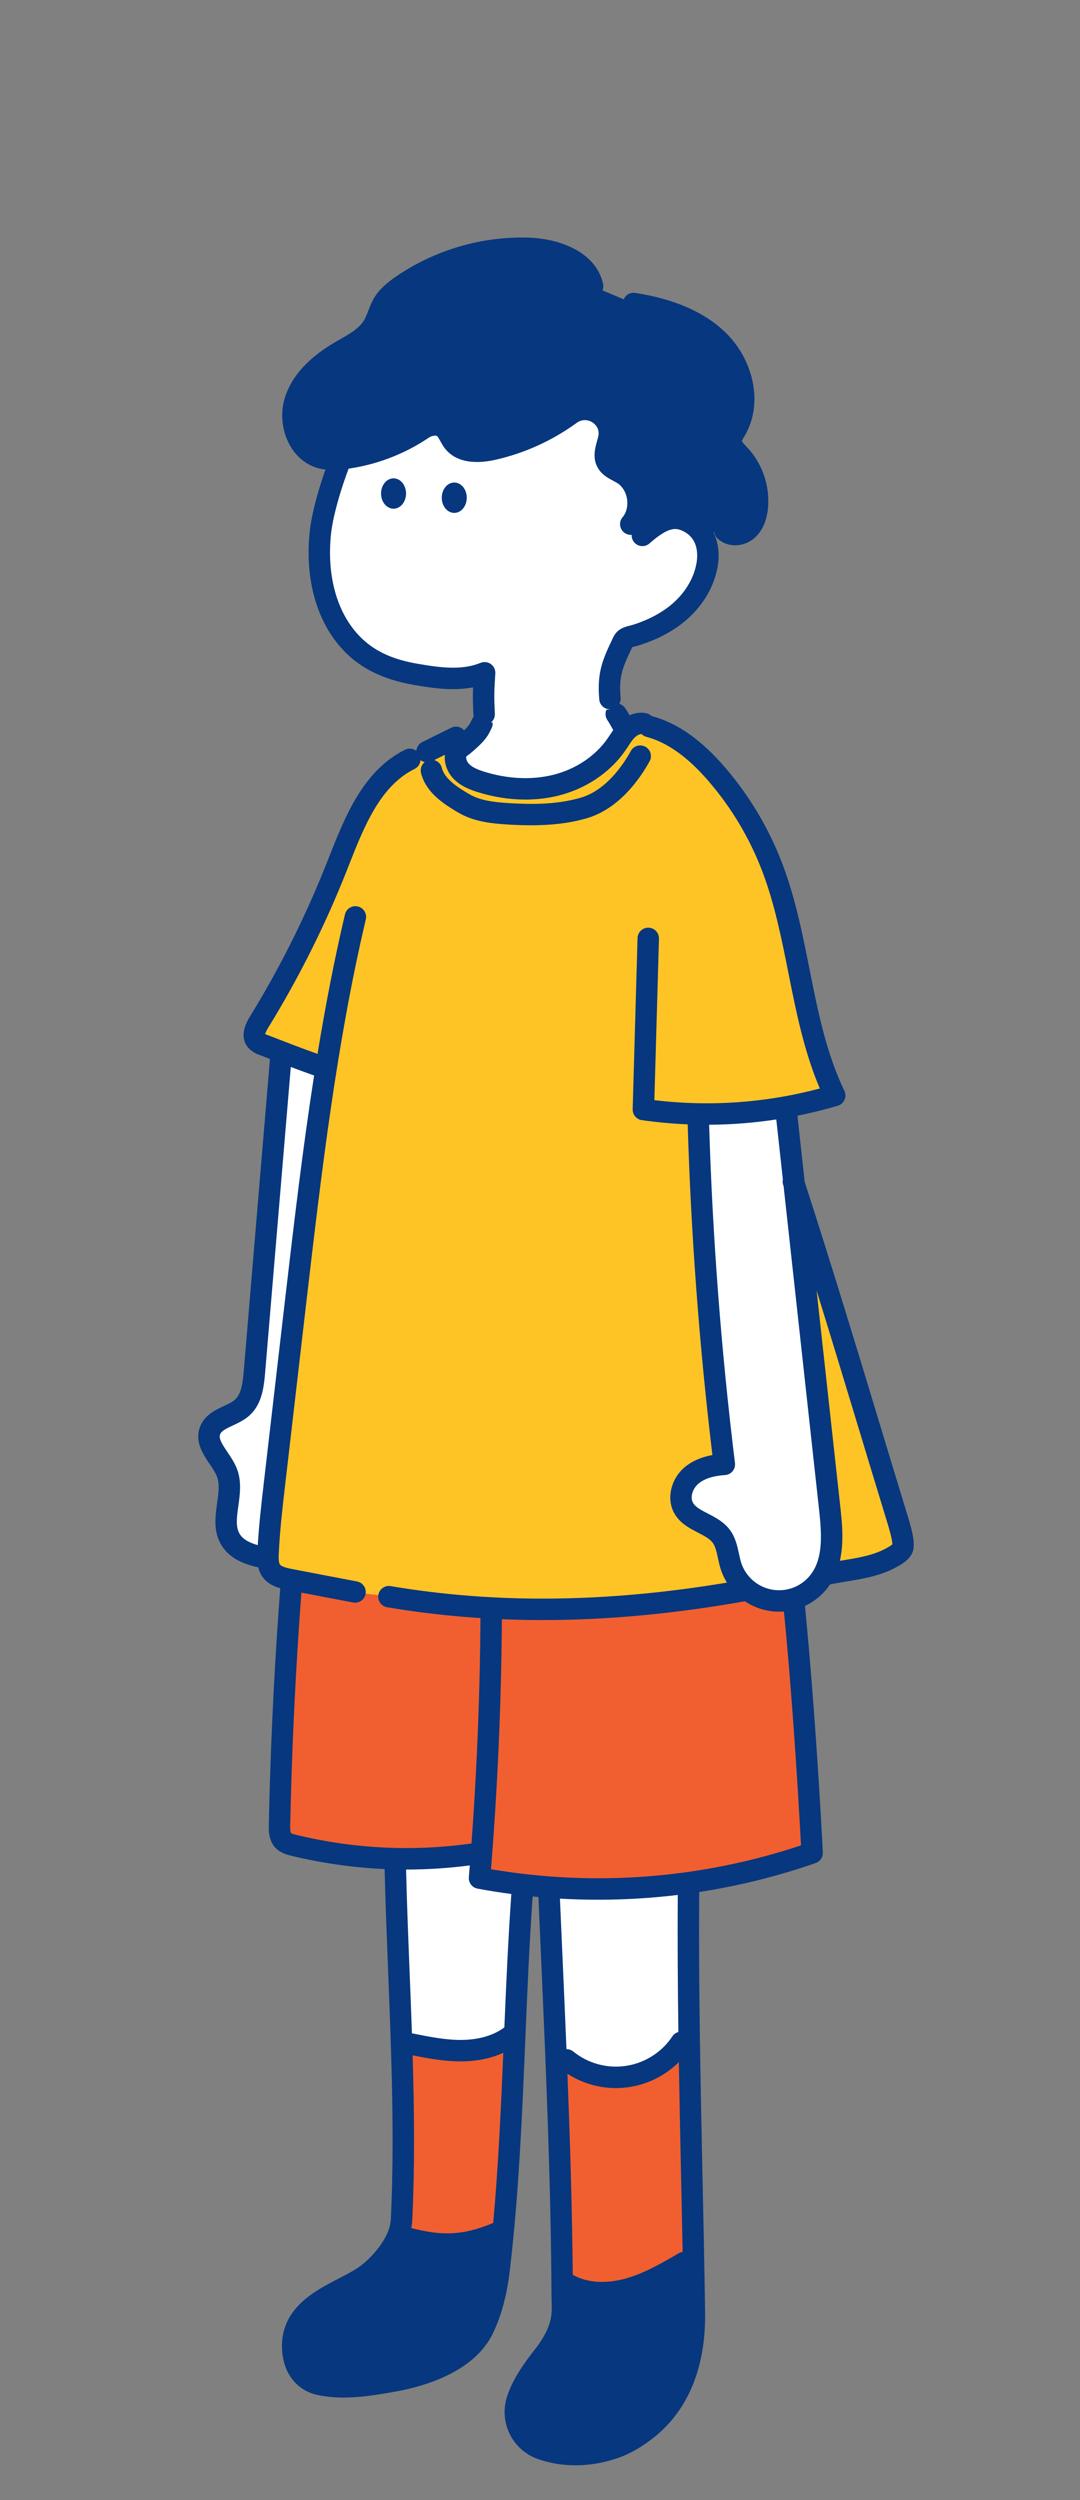 <svg width="127" height="294" viewBox="0 0 127 294" fill="none" xmlns="http://www.w3.org/2000/svg">
<rect x="0" y="0" width="127" height="294" fill="#808080" stroke="none"/>
<path fill-rule="evenodd" clip-rule="evenodd" d="M43.027 267.566C44.247 266.689 46.02 264.88 46.818 262.851L59.193 262.258C59.05 263.791 58.888 265.322 58.708 266.849C58.424 269.257 57.885 271.652 56.835 273.837C54.951 277.763 49.718 279.37 46.387 279.974C43.262 280.539 40.453 280.998 37.567 280.394C35.383 279.936 34.52 277.921 34.436 276.188C34.246 272.255 37.54 270.55 40.435 269.051C41.389 268.558 42.299 268.087 43.027 267.566ZM73.939 269.141C71.619 269.793 69.029 269.816 66.902 268.684L66.106 268.182C66.112 268.777 66.117 269.372 66.117 269.969C66.117 270.183 66.123 270.398 66.129 270.616C66.172 272.144 66.22 273.844 64.227 276.605C64.107 276.77 63.952 276.971 63.774 277.202C62.885 278.357 61.417 280.263 60.799 282.3C60.457 283.439 60.568 284.668 61.11 285.725C61.65 286.783 62.58 287.591 63.704 287.978C66.631 289 69.928 288.775 72.828 287.622C73.681 287.263 74.491 286.811 75.243 286.272C81.482 282.02 81.697 274.836 81.657 271.982C81.625 269.772 81.587 267.566 81.545 265.364L80.449 266.054C78.368 267.267 76.26 268.489 73.939 269.141Z" fill="#07377E"/>
<path fill-rule="evenodd" clip-rule="evenodd" d="M46.934 232.319C46.752 227.38 46.563 222.259 46.463 217.936L61.675 217.387C61.278 222.895 60.772 233.538 60.541 239.061L60.172 239.341C58.555 240.603 56.453 241.114 54.403 241.147C52.086 241.186 51.233 240.999 49.68 240.659C49.282 240.572 48.839 240.475 48.313 240.369L47.204 239.89C47.125 237.515 47.031 234.943 46.934 232.319ZM64.8 228.236C64.701 225.971 64.603 223.745 64.512 221.644L80.97 221.048C80.915 226.966 80.955 233.454 81.039 239.324L80.109 240.165C79.395 241.236 78.469 242.144 77.385 242.834C76.304 243.526 75.088 243.982 73.82 244.176C72.551 244.369 71.255 244.295 70.016 243.961C68.777 243.627 67.622 243.036 66.623 242.228L65.373 241.583C65.204 237.411 64.999 232.743 64.8 228.236Z" fill="white"/>
<path fill-rule="evenodd" clip-rule="evenodd" d="M91.56 174.535L84.37 134.001L40.923 134.292C36.131 160.815 33.439 187.679 32.874 214.628C32.859 215.255 32.874 215.949 33.294 216.409C33.611 216.756 34.096 216.889 34.554 217C41.467 218.672 48.632 219.023 55.675 218.031L56.387 220.847C69.46 223.276 82.94 222.256 95.5 217.888C95.5 217.888 94.08 188.735 91.56 174.535ZM58.97 262.356C54.243 264.449 51.297 264.182 46.79 262.878L46.801 262.851C47.034 262.277 47.173 261.667 47.21 261.046C47.544 254.089 47.431 246.975 47.196 239.89L48.304 240.369L48.316 240.371L48.316 240.371C50.324 240.774 52.349 241.181 54.395 241.147C56.444 241.114 58.546 240.603 60.163 239.341L60.533 239.061L60.488 240.136C60.178 247.539 59.869 254.93 59.176 262.258L58.97 262.356ZM66.902 268.684C69.029 269.816 71.619 269.793 73.939 269.141C76.26 268.489 78.368 267.267 80.449 266.054L81.545 265.364C81.485 262.175 81.418 258.992 81.35 255.81L81.35 255.81C81.233 250.312 81.116 244.819 81.039 239.313L80.109 240.155C79.397 241.223 78.469 242.131 77.385 242.823C76.302 243.513 75.088 243.972 73.82 244.165C72.551 244.359 71.255 244.287 70.016 243.951C68.777 243.616 67.62 243.025 66.623 242.218L65.373 241.572C65.732 250.445 66.024 259.311 66.1 268.18L66.902 268.684Z" fill="#F15F30"/>
<path fill-rule="evenodd" clip-rule="evenodd" d="M65.845 223.263C67.345 223.35 68.846 223.393 70.346 223.393C73.472 223.393 76.597 223.205 79.7 222.83C79.662 228.208 79.699 233.596 79.772 238.947C79.492 239.026 79.237 239.201 79.063 239.463C78.444 240.392 77.652 241.168 76.711 241.768C75.77 242.367 74.733 242.758 73.63 242.926C72.528 243.095 71.423 243.032 70.346 242.741C69.269 242.449 68.284 241.946 67.415 241.244C67.178 241.053 66.894 240.962 66.612 240.964C66.449 236.966 66.274 232.991 66.1 229.055C66.014 227.125 65.93 225.193 65.845 223.263ZM63.315 223.075C63.089 223.055 62.862 223.033 62.636 223.011C62.245 228.549 62.008 234.192 61.779 239.659L61.779 239.659L61.772 239.824L61.772 239.827C61.398 248.764 61.011 258.004 59.951 266.994C59.611 269.89 58.96 272.306 57.962 274.382C55.781 278.931 49.909 280.613 46.603 281.212C44.369 281.614 42.376 281.934 40.425 281.934C39.382 281.934 38.35 281.841 37.3 281.622C35.408 281.225 33.331 279.604 33.168 276.243C32.939 271.5 36.931 269.433 39.848 267.923L39.851 267.921L39.852 267.921C40.768 267.447 41.632 266.999 42.286 266.531C43.649 265.553 45.854 263.181 45.959 260.977C46.416 251.477 46.026 241.576 45.648 232.001L45.646 231.94L45.64 231.784C45.484 227.822 45.323 223.731 45.229 219.786C41.544 219.622 37.877 219.1 34.253 218.222L34.248 218.221C33.761 218.101 32.953 217.902 32.363 217.259C31.574 216.392 31.597 215.225 31.61 214.596C32.174 187.663 34.89 160.567 39.678 134.06C39.802 133.375 40.457 132.918 41.141 133.042C41.826 133.167 42.282 133.823 42.158 134.508C37.393 160.885 34.692 187.846 34.127 214.647C34.115 215.297 34.169 215.499 34.218 215.551C34.295 215.63 34.681 215.727 34.83 215.764L34.846 215.768C41.614 217.406 48.544 217.747 55.443 216.782C56.453 203.031 56.747 189.117 56.316 175.36C56.261 173.543 56.169 172.056 55.547 170.788C55.022 169.715 53.884 168.714 52.727 168.872C52.036 168.967 51.402 168.483 51.307 167.793C51.213 167.103 51.696 166.466 52.385 166.371C54.831 166.037 56.912 167.85 57.809 169.675C58.721 171.534 58.783 173.612 58.834 175.282C59.298 190.073 58.928 205.046 57.736 219.806C69.911 221.877 82.472 220.912 94.192 217C93.921 211.871 92.541 187.28 90.319 174.756L83.129 134.222C83.007 133.537 83.465 132.881 84.149 132.759C84.834 132.634 85.489 133.095 85.611 133.781L92.801 174.315C95.307 188.43 96.745 217.534 96.758 217.827C96.785 218.386 96.441 218.897 95.914 219.08C91.452 220.632 86.867 221.768 82.223 222.483C82.137 233.568 82.373 244.716 82.601 255.509L82.606 255.742C82.719 261.053 82.835 266.544 82.915 271.972C82.982 276.76 81.829 283.309 75.962 287.315C75.138 287.902 74.248 288.401 73.316 288.794C73.307 288.798 73.299 288.8 73.292 288.804C71.442 289.532 69.531 289.902 67.666 289.902C66.157 289.902 64.676 289.66 63.284 289.174C61.852 288.68 60.676 287.66 59.983 286.306C59.29 284.949 59.149 283.399 59.588 281.942C60.275 279.681 61.837 277.652 62.771 276.438C62.941 276.22 63.089 276.028 63.202 275.871C64.96 273.454 64.915 272.089 64.867 270.642L64.863 270.502C64.858 270.327 64.853 270.155 64.853 269.984C64.783 256.415 64.174 242.601 63.585 229.238L63.585 229.238L63.582 229.164C63.492 227.136 63.403 225.106 63.315 223.075ZM55.245 219.357C52.762 219.681 50.272 219.843 47.786 219.843L47.752 219.843C47.846 223.783 48.008 227.878 48.166 231.839C48.261 234.245 48.357 236.67 48.44 239.106C48.48 239.11 48.52 239.116 48.561 239.124L48.573 239.126L48.592 239.13C50.59 239.53 52.479 239.909 54.382 239.877C55.773 239.854 57.745 239.578 59.309 238.405C59.526 233.243 59.76 227.942 60.13 222.72C58.802 222.544 57.477 222.333 56.156 222.087C55.52 221.97 55.077 221.387 55.132 220.741C55.17 220.28 55.208 219.819 55.245 219.357ZM48.523 241.691C48.716 248.181 48.785 254.716 48.479 261.099C48.464 261.403 48.426 261.703 48.368 262C51.829 262.894 54.312 262.944 57.998 261.403C58.598 254.751 58.906 248 59.184 241.393C57.502 242.165 55.749 242.379 54.424 242.401C54.338 242.403 54.249 242.403 54.163 242.403C52.231 242.403 50.349 242.054 48.523 241.691ZM57.725 264.212C57.639 265.042 57.547 265.871 57.45 266.697C57.141 269.309 56.568 271.465 55.692 273.286C55.106 274.508 53.002 277.486 46.156 278.727C42.899 279.315 40.394 279.692 37.819 279.153C35.959 278.762 35.717 276.733 35.688 276.121C35.547 273.214 37.704 271.875 41.007 270.165L41.065 270.135C42.043 269.627 42.967 269.147 43.754 268.584C44.78 267.848 46.424 266.301 47.479 264.376C49.302 264.858 50.936 265.147 52.586 265.147C54.216 265.147 55.864 264.866 57.725 264.212ZM80.087 255.766C79.994 251.39 79.9 246.954 79.826 242.487C79.294 243.016 78.705 243.487 78.064 243.896C76.825 244.685 75.462 245.198 74.011 245.421C73.479 245.498 72.948 245.541 72.419 245.541C71.501 245.541 70.588 245.419 69.689 245.177C68.63 244.891 67.638 244.449 66.728 243.859C67.033 251.716 67.278 259.642 67.354 267.508C67.402 267.526 67.448 267.547 67.494 267.572C69.136 268.447 71.306 268.573 73.599 267.927C75.791 267.311 77.837 266.119 79.815 264.964C79.96 264.879 80.115 264.827 80.272 264.805C80.221 262.107 80.164 259.419 80.109 256.772L80.109 256.772L80.109 256.772L80.109 256.771L80.088 255.795L80.087 255.767L80.087 255.766ZM67.387 270.553C67.384 270.46 67.381 270.367 67.379 270.275C68.432 270.661 69.589 270.855 70.804 270.855C71.923 270.855 73.095 270.689 74.277 270.356C76.47 269.741 78.498 268.64 80.323 267.586C80.35 269.061 80.374 270.535 80.395 272.005C80.479 278.075 78.507 282.527 74.531 285.235C74.526 285.239 74.522 285.243 74.517 285.246L74.508 285.252C73.838 285.734 73.112 286.14 72.35 286.462C69.615 287.545 66.614 287.667 64.111 286.792C63.29 286.51 62.622 285.929 62.227 285.158C61.833 284.384 61.751 283.503 62.001 282.674C62.553 280.859 63.939 279.057 64.769 277.98C64.955 277.738 65.117 277.528 65.241 277.355C67.505 274.243 67.44 272.204 67.387 270.566L67.387 270.563L67.387 270.553Z" fill="#07377E"/>
<g clip-path="url(#clip0_1776_5442)">
<path d="M71.675 80.383C71.864 82.504 72.732 87.297 75.959 86.579L76.306 87.104C76.148 90.395 74.481 92.716 71.869 95.121C69.214 97.526 65.829 98.971 62.257 99.226C59.107 99.457 55.757 98.703 53.401 96.59C51.045 94.477 49.806 91.549 51.366 89.039H51.593C52.303 89.06 52.956 88.688 53.557 88.31C54.321 87.827 55.898 85.846 56.371 85.277C57.001 84.46 57.257 81.362 57.58 80.383H71.675V80.383Z" fill="white"/>
<path d="M76.404 85.405C79.62 86.264 82.257 88.574 84.422 91.095C87.159 94.294 89.328 97.938 90.84 101.868C94.185 110.57 94.187 120.379 98.221 128.785C96.031 129.434 93.803 129.938 91.548 130.297L93.366 138.923C98.018 153.328 101.254 164.376 105.504 178.279C105.714 178.989 106.554 181.499 106.166 182.127C105.905 182.547 105.469 182.816 105.042 183.057C102.711 184.383 100.166 184.494 97.537 185.023L87.778 186.966C73.811 189.472 59.794 190.085 45.801 187.725L43.161 187.416L34.132 185.687C33.317 185.532 32.422 185.324 31.945 184.637C31.551 184.074 31.553 183.333 31.582 182.646C31.702 179.915 32.017 177.206 32.332 174.494L34.816 153.07C35.898 143.918 36.948 134.729 38.418 125.609L38.317 125.567C35.874 124.727 33.47 123.794 31.063 122.859C30.732 122.765 30.433 122.58 30.198 122.328C29.726 121.719 30.131 120.845 30.536 120.188C34.113 114.37 37.17 108.249 39.678 101.895C41.593 97.043 43.592 91.584 48.267 89.272L53.565 87.054C53.115 87.82 53.685 90.007 54.291 90.656C54.898 91.305 55.761 91.645 56.602 91.916C59.42 92.794 62.481 93.027 65.342 92.336C68.202 91.645 70.875 89.967 72.555 87.537C72.975 86.94 73.326 86.293 73.847 85.787C74.368 85.281 75.107 84.924 75.814 85.081L76.404 85.405Z" fill="#FEC426"/>
<path fill-rule="evenodd" clip-rule="evenodd" d="M29.919 161.364L33.046 124.13L38.605 124.011C37.019 133.658 35.889 143.389 34.761 153.103L32.277 174.528L32.276 174.538C31.962 177.246 31.647 179.952 31.527 182.679L31.37 183.223C29.755 182.934 27.979 182.455 27.122 181.056C26.372 179.838 26.575 178.389 26.78 176.923C26.958 175.653 27.137 174.37 26.702 173.213C26.475 172.608 26.084 172.029 25.7 171.458C24.974 170.382 24.269 169.335 24.715 168.201C25.067 167.314 25.958 166.899 26.859 166.48C27.425 166.216 27.995 165.951 28.438 165.565C29.587 164.565 29.791 162.885 29.919 161.364ZM85.176 172.198C83.5 158.567 82.474 144.889 82.098 131.167L92.463 130.852L97.566 177.393C97.879 180.253 98.123 183.406 96.457 185.754C95.819 186.653 94.941 187.359 93.925 187.79C92.908 188.22 91.793 188.359 90.701 188.191C89.611 188.023 88.589 187.552 87.749 186.836C86.909 186.12 86.287 185.183 85.949 184.131C85.827 183.747 85.742 183.349 85.657 182.953C85.479 182.125 85.303 181.303 84.8 180.636C84.272 179.936 83.464 179.52 82.662 179.106C81.742 178.632 80.831 178.162 80.359 177.275C79.708 176.044 80.241 174.429 81.295 173.524C82.35 172.618 83.788 172.284 85.176 172.198Z" fill="white"/>
<path fill-rule="evenodd" clip-rule="evenodd" d="M71.93 85.525C71.989 85.631 72.05 85.739 72.112 85.847C71.99 86.02 71.877 86.192 71.77 86.356C71.665 86.516 71.56 86.676 71.444 86.841C70.004 88.925 67.645 90.49 64.972 91.133C62.465 91.736 59.676 91.599 56.914 90.738C56.234 90.517 55.547 90.255 55.138 89.816C54.898 89.559 54.772 89.183 54.834 88.952C55.321 88.606 55.702 88.262 55.982 88.008L55.993 87.999L56.066 87.932C57.101 86.997 57.414 86.445 57.689 85.869C57.721 85.802 57.752 85.737 57.788 85.667C58.111 85.052 57.876 84.29 57.261 83.964C56.646 83.641 55.883 83.876 55.558 84.491C55.505 84.592 55.459 84.686 55.413 84.783C55.269 85.087 55.15 85.335 54.572 85.881C54.205 85.458 53.586 85.317 53.061 85.577L49.661 87.257C49.248 87.462 48.996 87.863 48.963 88.292C48.593 88.008 48.08 87.94 47.635 88.161C42.702 90.599 40.549 96.069 38.651 100.895L38.432 101.452C35.956 107.72 32.911 113.809 29.384 119.547C28.493 120.994 28.405 122.196 29.123 123.122C29.146 123.151 29.169 123.179 29.195 123.206C29.57 123.611 30.047 123.91 30.574 124.074L30.578 124.076C30.965 124.226 31.355 124.377 31.745 124.529L28.661 161.257C28.544 162.646 28.375 163.946 27.609 164.614C27.3 164.883 26.828 165.103 26.326 165.336L26.32 165.339C25.321 165.805 24.078 166.385 23.541 167.739C22.855 169.489 23.852 170.969 24.654 172.16L24.654 172.16L24.685 172.207C25.029 172.719 25.352 173.201 25.522 173.656C25.845 174.513 25.694 175.599 25.532 176.748C25.312 178.323 25.062 180.111 26.047 181.713C27.009 183.285 28.702 183.94 30.37 184.308C30.459 184.685 30.609 185.057 30.856 185.408C31.645 186.529 33.008 186.805 33.836 186.971L41.515 188.441C41.595 188.456 41.675 188.464 41.752 188.464C42.345 188.464 42.874 188.044 42.987 187.443C43.12 186.761 42.67 186.099 41.988 185.969L34.319 184.5C33.873 184.412 33.126 184.261 32.916 183.963C32.737 183.711 32.764 183.085 32.779 182.751C32.899 180.07 33.215 177.342 33.521 174.701L33.523 174.689L36.007 153.265L36.068 152.74L36.074 152.691C37.794 137.961 39.572 122.732 43.017 108.108C43.176 107.43 42.756 106.751 42.08 106.592C41.4 106.43 40.724 106.852 40.564 107.529C39.289 112.941 38.241 118.426 37.34 123.932C35.384 123.232 33.429 122.473 31.526 121.734L31.526 121.734L31.492 121.721L31.442 121.702C31.406 121.69 31.37 121.677 31.332 121.666C31.278 121.652 31.227 121.629 31.181 121.601C31.208 121.484 31.29 121.255 31.53 120.866C35.135 115.002 38.248 108.78 40.776 102.376L40.996 101.818C42.813 97.201 44.693 92.427 48.752 90.421C49.165 90.216 49.417 89.815 49.45 89.386C49.595 89.498 49.763 89.576 49.94 89.616C49.568 89.916 49.384 90.415 49.51 90.908C50.085 93.174 52.103 94.51 53.949 95.584C55.753 96.634 57.828 96.84 59.632 96.951C60.495 97.005 61.444 97.047 62.444 97.047C64.521 97.047 66.82 96.865 69.027 96.212C72.839 95.088 75.275 91.538 76.388 89.524C76.724 88.915 76.503 88.148 75.894 87.812C75.285 87.476 74.519 87.696 74.183 88.306C73.257 89.982 71.264 92.924 68.315 93.794C65.434 94.645 62.385 94.596 59.785 94.437C58.271 94.342 56.543 94.178 55.216 93.405C53.813 92.59 52.288 91.607 51.952 90.288C51.837 89.829 51.483 89.494 51.057 89.38L52.317 88.757C52.215 89.715 52.559 90.747 53.298 91.538C54.1 92.395 55.14 92.813 56.154 93.141C58.036 93.729 59.934 94.023 61.778 94.023C63.076 94.023 64.344 93.878 65.564 93.584C68.832 92.796 71.73 90.862 73.513 88.284C73.639 88.106 73.758 87.923 73.878 87.741L73.878 87.74L73.885 87.73C74.139 87.343 74.379 86.978 74.651 86.713C74.919 86.452 75.257 86.293 75.459 86.332C75.608 86.478 75.796 86.588 76.012 86.646C78.5 87.312 80.918 89.047 83.398 91.945C86.048 95.044 88.133 98.545 89.597 102.351C91.073 106.188 91.905 110.364 92.709 114.405L92.71 114.41C93.615 118.951 94.547 123.632 96.403 127.997C90.031 129.692 83.498 130.154 76.948 129.373L77.49 110.385C77.509 109.69 76.961 109.108 76.266 109.089C75.571 109.064 74.989 109.618 74.97 110.314L74.397 130.44C74.378 131.081 74.844 131.633 75.481 131.723C77.278 131.976 79.074 132.14 80.867 132.214C81.254 145.162 82.23 158.234 83.773 171.1C82.431 171.346 81.325 171.837 80.474 172.568C78.893 173.925 78.366 176.202 79.246 177.867C79.902 179.101 81.06 179.697 82.082 180.224L82.085 180.226C82.782 180.585 83.439 180.926 83.794 181.394C84.128 181.839 84.267 182.478 84.424 183.217C84.513 183.637 84.607 184.07 84.748 184.515C84.928 185.076 85.175 185.609 85.481 186.105C71.263 188.469 58.309 188.601 45.942 186.515C45.255 186.397 44.606 186.861 44.491 187.548C44.375 188.233 44.837 188.884 45.524 189C51.471 190.004 57.544 190.506 63.821 190.506C71.409 190.506 79.294 189.769 87.594 188.299C88.468 188.886 89.461 189.275 90.508 189.436C90.876 189.493 91.243 189.52 91.611 189.52C92.572 189.52 93.526 189.329 94.42 188.951C95.653 188.428 96.714 187.575 97.489 186.483C97.53 186.425 97.57 186.366 97.61 186.307C97.627 186.305 97.644 186.303 97.661 186.301C97.679 186.298 97.697 186.295 97.715 186.292C98.311 186.171 98.918 186.071 99.509 185.974L99.58 185.962L99.584 185.962C101.578 185.634 103.639 185.296 105.592 184.185C106.136 183.877 106.752 183.492 107.167 182.82C107.711 181.938 107.432 180.522 106.724 178.22C106.691 178.115 106.663 178.025 106.638 177.941C105.477 174.141 104.385 170.539 103.331 167.054L103.243 166.763C100.506 157.729 97.91 149.162 94.625 138.974L93.772 131.199C95.361 130.88 96.942 130.49 98.513 130.028C98.866 129.923 99.156 129.669 99.307 129.331C99.458 128.993 99.452 128.608 99.293 128.274C97.157 123.825 96.201 119.028 95.189 113.951L95.183 113.918C94.358 109.774 93.503 105.489 91.951 101.45C90.384 97.375 88.152 93.626 85.315 90.309C82.493 87.01 79.662 85.014 76.665 84.212C76.65 84.208 76.634 84.204 76.619 84.2C76.457 84.043 76.251 83.926 76.014 83.874C75.367 83.73 74.676 83.821 74.029 84.118C73.88 83.854 73.713 83.564 73.509 83.263C73.12 82.687 72.337 82.534 71.759 82.922C71.184 83.311 71.031 84.094 71.419 84.672C71.601 84.941 71.756 85.217 71.906 85.483L71.93 85.525ZM98.764 183.54C98.901 183.517 99.037 183.495 99.173 183.473L99.191 183.47H99.191C101.04 183.167 102.788 182.88 104.347 181.993L104.375 181.977L104.375 181.976L104.375 181.976C104.547 181.878 104.794 181.737 104.937 181.596C104.933 181.285 104.807 180.571 104.314 178.962C104.278 178.846 104.246 178.745 104.223 178.668C103.064 174.876 101.972 171.272 100.918 167.785L100.828 167.489L100.828 167.489L100.828 167.488L100.826 167.481C99.233 162.223 97.689 157.122 96.028 151.769L98.822 177.254L98.822 177.258C99.012 178.989 99.267 181.323 98.764 183.54ZM92.06 138.703C92.018 138.909 92.027 139.128 92.096 139.341L92.147 139.5L96.317 177.529C96.63 180.384 96.796 183.104 95.433 185.026C94.929 185.735 94.24 186.29 93.438 186.63C92.635 186.968 91.758 187.078 90.897 186.945C90.038 186.813 89.231 186.443 88.57 185.878C87.908 185.311 87.417 184.574 87.152 183.748C87.055 183.439 86.981 183.101 86.904 182.743L86.904 182.743L86.892 182.688L86.891 182.685C86.698 181.785 86.48 180.765 85.808 179.875C85.109 178.95 84.123 178.44 83.251 177.99L83.242 177.985L83.233 177.98C82.443 177.573 81.761 177.221 81.476 176.685C81.144 176.059 81.432 175.07 82.119 174.479C82.807 173.887 83.864 173.543 85.256 173.456C85.603 173.435 85.924 173.272 86.146 173.005C86.369 172.736 86.47 172.389 86.428 172.045C84.811 158.891 83.789 145.513 83.39 132.26C86.035 132.247 88.669 132.039 91.285 131.639L92.06 138.703ZM33.572 152.383C34.569 143.846 35.586 135.142 36.935 126.47C36.018 126.146 35.104 125.809 34.196 125.467L31.173 161.467C31.017 163.316 30.742 165.227 29.264 166.512C28.686 167.014 27.997 167.336 27.389 167.619L27.387 167.62C26.669 167.954 26.051 168.241 25.885 168.663C25.696 169.142 26.084 169.772 26.744 170.751C27.166 171.377 27.601 172.024 27.88 172.768C28.426 174.221 28.215 175.741 28.029 177.083L28.027 177.094L28.027 177.095C27.842 178.418 27.683 179.56 28.193 180.392C28.599 181.055 29.409 181.441 30.312 181.696C30.457 179.26 30.738 176.83 31.011 174.471L31.019 174.395L33.565 152.444L33.572 152.383Z" fill="#07377E"/>
</g>
<path d="M74.172 61.634C75.628 59.92 75.176 56.953 73.278 55.753C72.597 55.321 71.736 55.052 71.365 54.337C70.945 53.55 71.325 52.607 71.545 51.746C71.545 51.718 71.56 51.689 71.568 51.662C72.198 49.066 69.231 47.139 67.07 48.711C64.372 50.672 61.306 52.071 58.055 52.825C56.375 53.212 54.31 53.287 53.273 51.914C52.66 51.099 52.513 49.868 50.963 49.983C50.512 50.021 50.077 50.179 49.703 50.437C46.929 52.309 43.756 53.499 40.436 53.917C39.508 54.033 38.546 54.086 37.649 53.819C35.075 53.052 33.905 49.773 34.682 47.202C35.459 44.632 37.653 42.731 39.972 41.37C41.408 40.529 43.008 39.756 43.873 38.33C44.382 37.49 44.581 36.49 45.092 35.652C45.602 34.814 46.4 34.182 47.212 33.611C51.591 30.58 56.826 29.038 62.148 29.208C65.298 29.317 69 30.584 69.68 33.655L74.51 35.69C78.227 36.261 82.007 37.513 84.639 40.202C87.27 42.89 88.419 47.282 86.529 50.536C86.281 50.956 85.974 51.401 85.987 51.897C86.004 52.527 86.531 53.023 86.968 53.489C87.732 54.316 88.314 55.295 88.673 56.362C89.032 57.429 89.162 58.559 89.055 59.681C88.956 60.656 88.635 61.664 87.904 62.309C87.173 62.953 85.928 63.086 85.237 62.393L74.758 63.999L74.172 61.634Z" fill="#07377E"/>
<path d="M40.058 54.027C38.703 57.511 37.888 60.658 37.683 62.563C37.164 67.36 38.132 72.691 41.801 76.108C43.756 77.927 46.177 78.822 48.766 79.278C51.467 79.755 54.365 80.189 56.986 79.118C56.847 81.305 56.826 82.865 56.927 85.054L71.732 83.412C71.493 80.536 72.026 78.07 73.278 75.47C73.561 74.882 74.17 74.888 74.773 74.697C75.308 74.529 75.833 74.336 76.352 74.117C77.404 73.68 78.397 73.115 79.313 72.437C81.123 71.07 82.534 69.15 83.064 66.923C83.544 64.905 83.206 62.502 80.964 61.365C79.382 60.567 77.965 60.851 75.556 62.968L74.191 61.641C75.646 59.927 75.195 56.959 73.296 55.76C72.616 55.327 71.755 55.058 71.383 54.344C70.963 53.556 71.344 52.613 71.564 51.752C71.564 51.725 71.579 51.695 71.587 51.668C72.217 49.072 69.25 47.146 67.089 48.717C64.39 50.679 61.324 52.078 58.074 52.831C56.394 53.218 54.329 53.294 53.292 51.92C52.679 51.105 52.532 49.874 50.982 49.99C50.53 50.028 50.096 50.185 49.722 50.443C46.941 52.315 43.76 53.504 40.436 53.917" fill="white"/>
<path d="M86.449 64.121C85.661 64.121 84.897 63.842 84.338 63.283C83.847 62.79 83.849 61.992 84.34 61.5C84.834 61.008 85.632 61.011 86.123 61.502C86.281 61.66 86.774 61.62 87.064 61.363C87.453 61.021 87.711 60.378 87.795 59.553C87.885 58.608 87.778 57.669 87.472 56.764C87.167 55.858 86.684 55.045 86.035 54.344L85.928 54.23C85.43 53.705 84.748 52.987 84.721 51.931C84.7 51.122 85.08 50.49 85.357 50.028L85.437 49.895C87.108 47.016 85.808 43.203 83.731 41.084C81.667 38.975 78.498 37.58 74.313 36.936C73.624 36.831 73.154 36.186 73.259 35.499C73.364 34.812 74.008 34.34 74.695 34.444C79.433 35.173 83.078 36.814 85.533 39.319C87.022 40.84 88.078 42.823 88.507 44.903C88.971 47.152 88.654 49.376 87.612 51.17L87.518 51.328C87.421 51.487 87.261 51.752 87.243 51.861C87.287 52.002 87.581 52.311 87.757 52.498L87.881 52.628C88.778 53.598 89.441 54.716 89.861 55.959C90.281 57.203 90.428 58.494 90.304 59.801C90.153 61.288 89.611 62.479 88.734 63.254C88.076 63.831 87.251 64.121 86.449 64.121Z" fill="#07377E"/>
<path d="M74.172 62.895C73.885 62.895 73.595 62.796 73.357 62.594C72.826 62.143 72.763 61.349 73.213 60.817C73.664 60.286 73.859 59.49 73.737 58.688C73.616 57.887 73.192 57.188 72.606 56.818C72.461 56.726 72.291 56.635 72.11 56.539C71.482 56.205 70.699 55.787 70.247 54.919C69.659 53.817 69.985 52.655 70.224 51.804C70.254 51.699 70.283 51.594 70.31 51.492C70.323 51.424 70.34 51.363 70.356 51.313C70.562 50.355 69.905 49.828 69.695 49.687C69.235 49.379 68.5 49.229 67.813 49.727C64.962 51.8 61.776 53.254 58.342 54.05C55.539 54.695 53.439 54.218 52.271 52.67C52.063 52.395 51.91 52.113 51.776 51.865C51.419 51.21 51.406 51.21 51.06 51.237C50.839 51.256 50.617 51.336 50.425 51.468C47.487 53.449 44.094 54.724 40.597 55.163C39.61 55.287 38.447 55.365 37.294 55.022C35.931 54.617 34.774 53.638 34.035 52.269C33.153 50.63 32.945 48.599 33.478 46.833C34.239 44.319 36.208 42.113 39.337 40.277C39.531 40.164 39.724 40.055 39.919 39.943C41.101 39.269 42.217 38.633 42.8 37.671C42.996 37.349 43.147 36.955 43.309 36.536C43.504 36.03 43.705 35.507 44.02 34.991C44.655 33.947 45.585 33.212 46.492 32.573C51.068 29.406 56.639 27.765 62.192 27.942C65.688 28.063 70.069 29.559 70.915 33.375C71.066 34.056 70.638 34.728 69.957 34.879C69.279 35.028 68.605 34.602 68.454 33.922C67.954 31.666 64.907 30.559 62.108 30.462C57.095 30.298 52.059 31.785 47.933 34.642C47.254 35.119 46.566 35.654 46.171 36.303C45.973 36.627 45.82 37.024 45.658 37.444C45.465 37.946 45.266 38.465 44.955 38.977C44.033 40.498 42.511 41.367 41.166 42.132C40.98 42.239 40.795 42.344 40.61 42.451C38.048 43.955 36.46 45.675 35.889 47.562C35.551 48.683 35.69 50.028 36.252 51.071C36.549 51.62 37.093 52.332 38.01 52.605C38.718 52.815 39.556 52.752 40.282 52.661C43.388 52.271 46.404 51.139 49.002 49.387C49.541 49.013 50.188 48.78 50.86 48.723C52.853 48.572 53.592 49.931 53.989 50.66C54.092 50.849 54.189 51.027 54.283 51.151C55.005 52.109 56.967 51.779 57.775 51.592C60.877 50.874 63.756 49.559 66.333 47.685C67.763 46.646 69.634 46.608 71.1 47.589C72.54 48.553 73.206 50.267 72.797 51.952C72.79 51.977 72.784 52 72.776 52.025C72.776 52.027 72.776 52.029 72.774 52.029C72.772 52.035 72.769 52.044 72.769 52.05C72.734 52.191 72.694 52.334 72.654 52.479C72.524 52.941 72.364 53.516 72.482 53.737C72.578 53.924 72.946 54.119 73.301 54.308C73.515 54.422 73.735 54.539 73.96 54.682C75.17 55.447 75.999 56.766 76.234 58.299C76.47 59.836 76.071 61.347 75.14 62.441C74.884 62.743 74.529 62.895 74.172 62.895ZM72.805 51.748C72.805 51.75 72.805 51.75 72.805 51.748C72.805 51.75 72.805 51.75 72.805 51.748ZM72.805 51.746V51.748V51.746Z" fill="#07377E"/>
<path d="M46.278 59.82C47.09 59.82 47.748 59.02 47.748 58.034C47.748 57.048 47.09 56.249 46.278 56.249C45.466 56.249 44.808 57.048 44.808 58.034C44.808 59.02 45.466 59.82 46.278 59.82Z" fill="#07377E"/>
<path d="M53.418 60.313C54.23 60.313 54.888 59.514 54.888 58.528C54.888 57.542 54.23 56.742 53.418 56.742C52.606 56.742 51.948 57.542 51.948 58.528C51.948 59.514 52.606 60.313 53.418 60.313Z" fill="#07377E"/>
<path d="M71.722 83.405C71.075 83.405 70.522 82.909 70.468 82.25C70.201 79.087 70.817 77.639 72.123 74.917C72.602 73.924 73.507 73.706 74.048 73.575C74.166 73.546 74.277 73.521 74.374 73.489C74.874 73.332 75.367 73.151 75.844 72.949C76.808 72.55 77.713 72.036 78.544 71.418C80.22 70.152 81.388 68.448 81.82 66.625C82.043 65.707 82.346 63.476 80.378 62.483C79.519 62.048 78.677 61.878 76.369 63.907C75.846 64.367 75.05 64.314 74.59 63.791C74.13 63.269 74.183 62.472 74.706 62.012C78.019 59.099 79.935 59.435 81.512 60.231C83.956 61.466 85.013 64.14 84.269 67.211C83.702 69.597 82.205 71.809 80.054 73.432C79.051 74.178 77.963 74.796 76.816 75.27C76.272 75.499 75.703 75.709 75.13 75.888C74.956 75.942 74.788 75.984 74.641 76.02C74.548 76.043 74.428 76.07 74.351 76.096C73.143 78.616 72.769 79.564 72.98 82.034C73.038 82.727 72.524 83.336 71.831 83.395C71.793 83.403 71.757 83.405 71.722 83.405Z" fill="#07377E"/>
<path d="M56.927 85.264C56.257 85.264 55.701 84.737 55.669 84.061C55.602 82.582 55.587 81.838 55.629 80.824C53.105 81.311 50.535 80.864 48.552 80.517C45.35 79.952 42.861 78.812 40.944 77.028C37.42 73.745 35.776 68.423 36.431 62.422C36.677 60.198 37.592 56.888 38.884 53.567C39.136 52.918 39.867 52.596 40.516 52.848C41.164 53.1 41.486 53.831 41.234 54.48C39.802 58.164 39.109 61.141 38.936 62.697C38.367 67.896 39.724 72.447 42.662 75.182C44.233 76.644 46.242 77.549 48.987 78.032C51.793 78.522 54.298 78.852 56.511 77.946C56.912 77.782 57.37 77.837 57.723 78.089C58.076 78.343 58.273 78.759 58.246 79.192C58.111 81.305 58.088 81.771 58.189 83.939C58.221 84.634 57.683 85.224 56.988 85.256C56.965 85.264 56.946 85.264 56.927 85.264Z" fill="#07377E"/>
<defs>
<clipPath id="clip0_1776_5442">
<rect width="126" height="126.025" fill="white" transform="translate(0.408 80.383)"/>
</clipPath>
</defs>
</svg>
